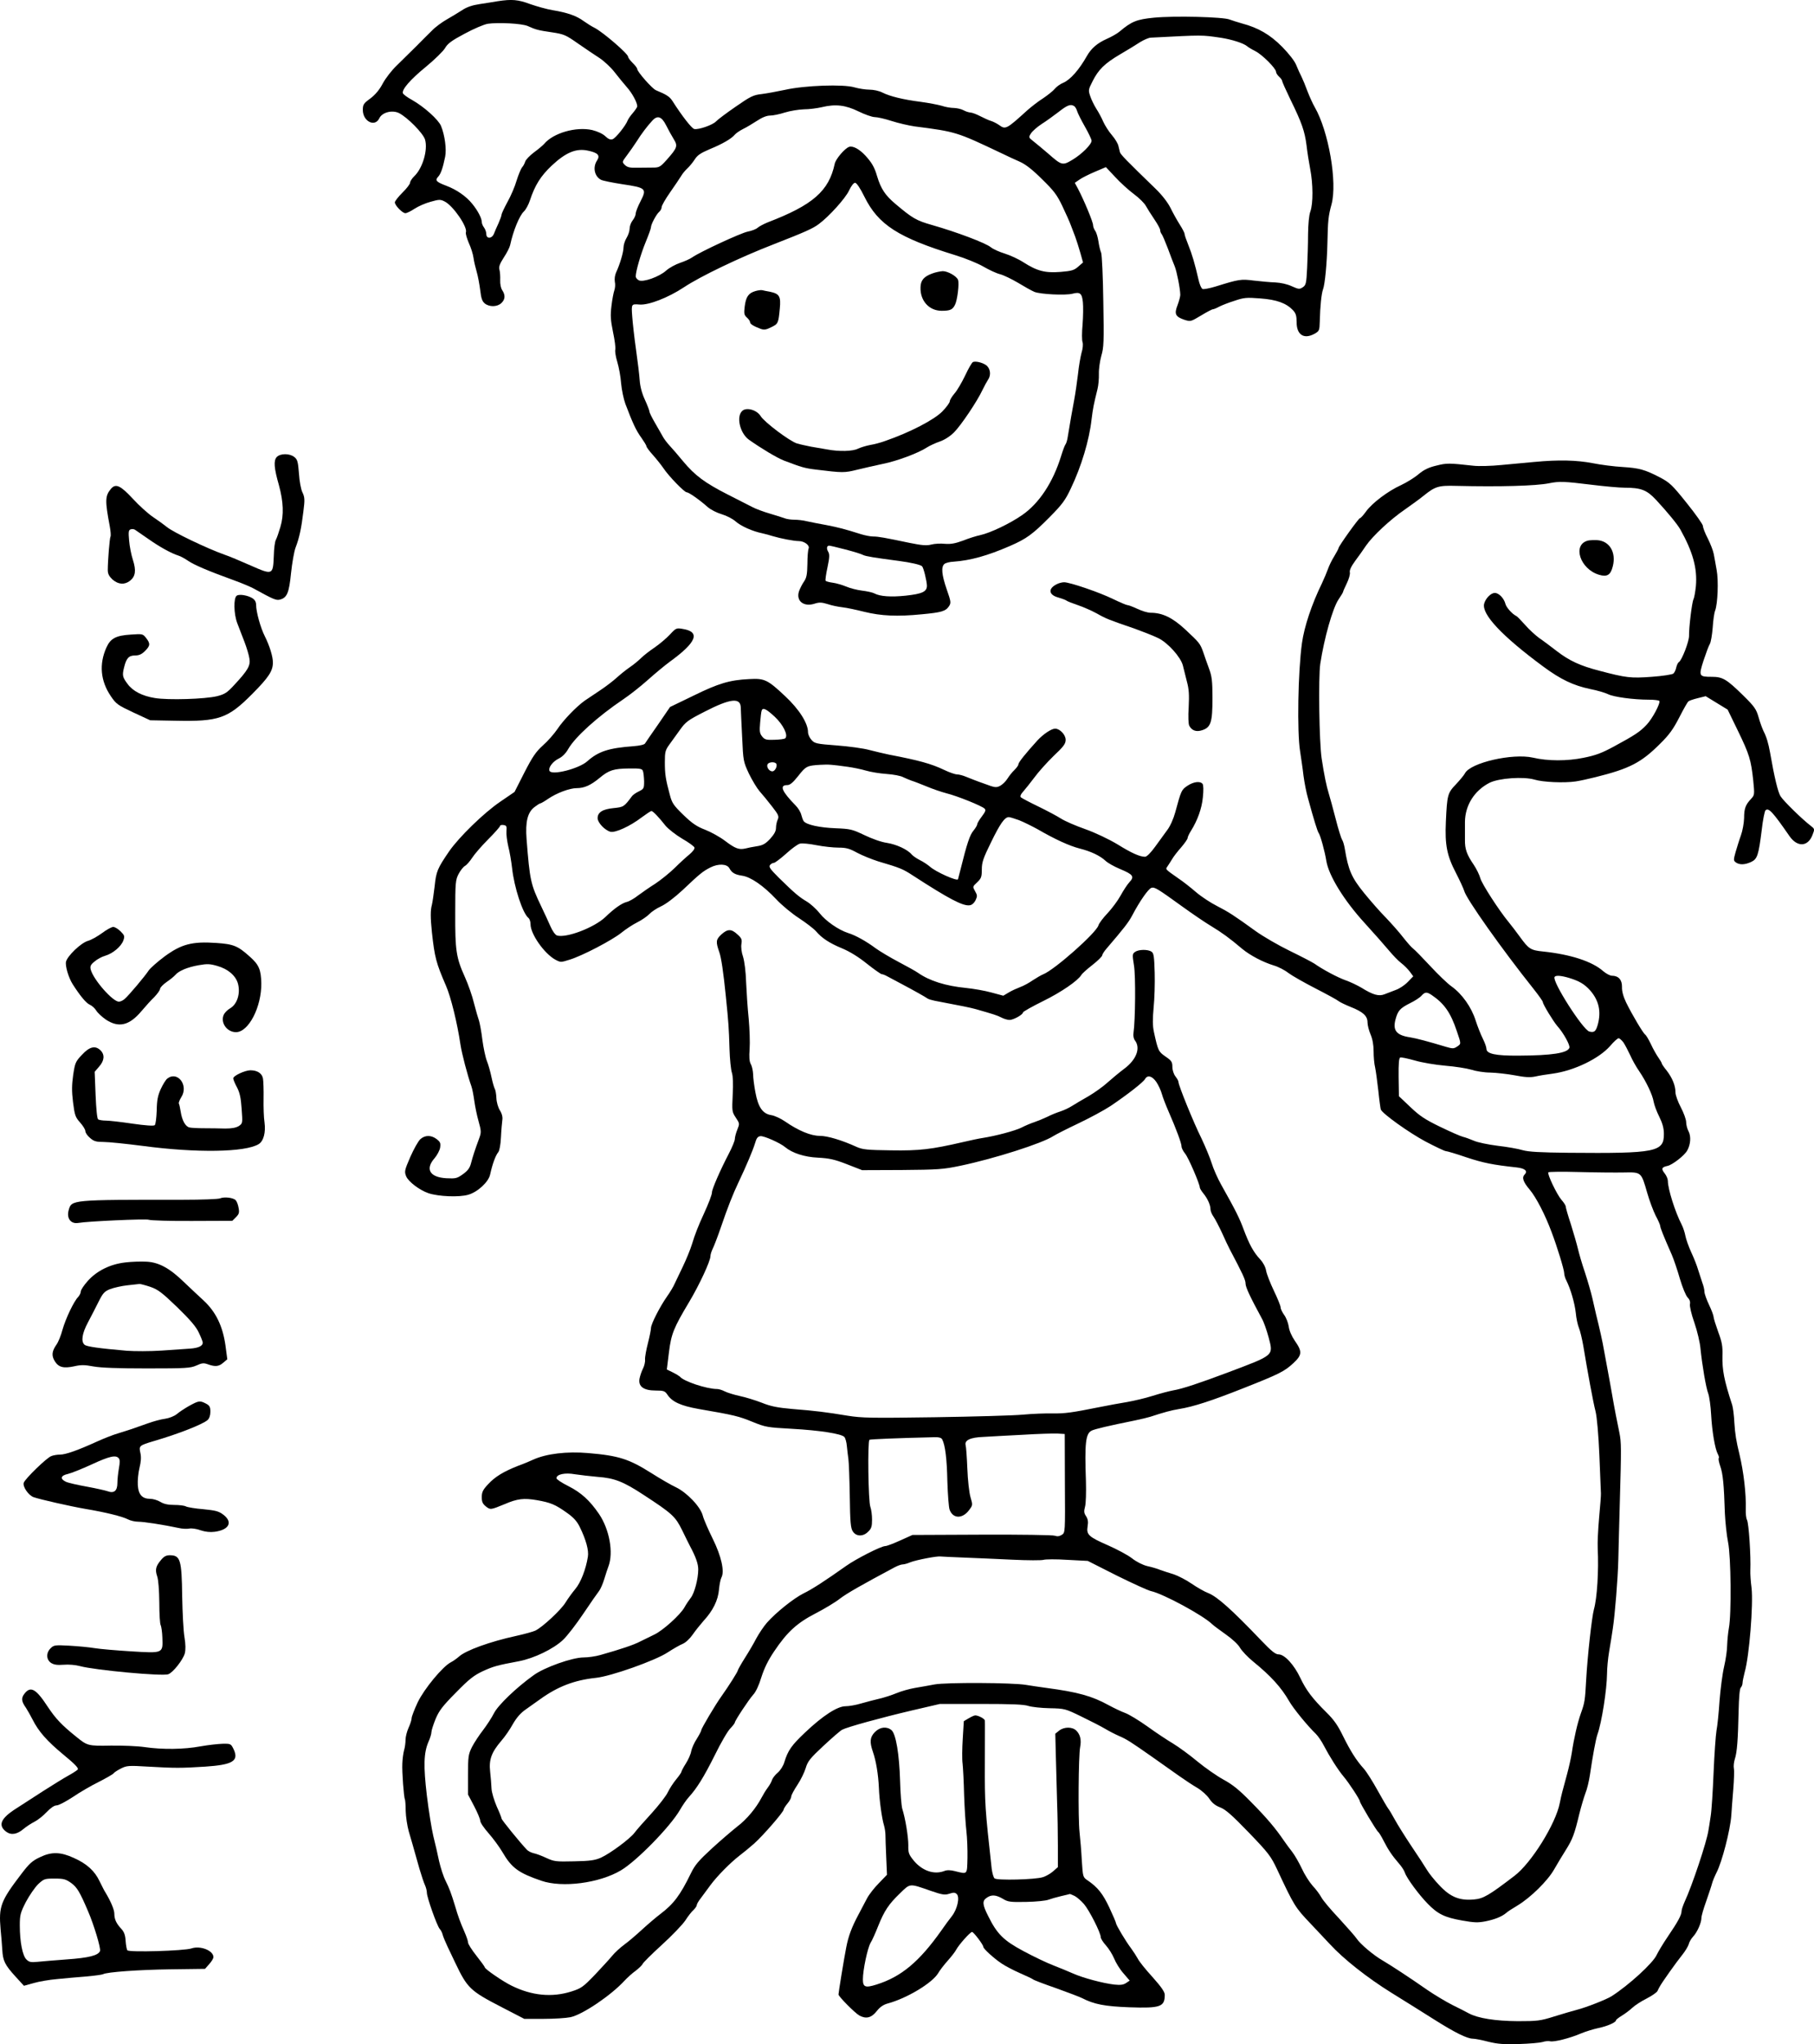 <?xml version="1.0" standalone="no"?>
<!DOCTYPE svg PUBLIC "-//W3C//DTD SVG 20010904//EN"
 "http://www.w3.org/TR/2001/REC-SVG-20010904/DTD/svg10.dtd">
<svg version="1.0" xmlns="http://www.w3.org/2000/svg"
 width="1189.862pt" height="1340.432pt" viewBox="0 0 1189.862 1340.432"
 preserveAspectRatio="xMidYMid meet">
<g transform="translate(-119.003,1378.791) scale(0.1,-0.1)"
fill="#000000" stroke="none">
<path d="M4455 13780 c-27 -5 -81 -13 -119 -19 -47 -7 -84 -19 -115 -40 -25
-16 -71 -44 -101 -61 -30 -17 -74 -49 -97 -73 -23 -23 -71 -70 -105 -105 -35
-35 -90 -89 -123 -121 -34 -32 -75 -85 -94 -120 -22 -42 -49 -74 -82 -99 -44
-32 -49 -40 -49 -75 0 -75 79 -115 108 -55 18 39 83 56 128 35 55 -27 159
-132 172 -174 20 -68 -16 -190 -72 -242 -14 -14 -26 -32 -26 -41 0 -8 -22 -38
-50 -65 -27 -27 -50 -56 -50 -64 0 -20 50 -71 69 -71 9 0 36 13 60 29 24 16
72 37 106 46 57 16 64 16 93 1 55 -28 151 -168 138 -202 -3 -7 6 -38 19 -69
14 -30 28 -74 31 -98 3 -23 13 -64 21 -92 8 -27 18 -81 23 -120 6 -53 13 -73
30 -87 30 -24 81 -23 108 2 26 24 28 52 7 84 -10 14 -15 42 -14 67 1 24 -1 55
-5 69 -5 19 2 38 29 80 20 30 38 66 41 80 21 97 61 193 90 221 13 12 31 45 40
73 33 100 71 160 143 228 93 87 161 115 238 98 66 -14 81 -31 59 -65 -29 -44
-17 -103 26 -126 11 -6 75 -19 140 -29 156 -23 162 -29 120 -111 -18 -34 -32
-71 -32 -81 0 -11 -9 -31 -20 -45 -11 -14 -20 -38 -20 -54 0 -16 -9 -43 -20
-61 -11 -18 -20 -46 -20 -62 0 -31 -24 -112 -48 -163 -9 -19 -12 -44 -9 -63 4
-16 2 -41 -3 -55 -5 -14 -14 -59 -19 -102 -8 -64 -6 -93 10 -172 11 -52 18
-104 15 -116 -3 -11 3 -47 13 -80 10 -33 22 -96 25 -140 4 -44 17 -105 28
-135 48 -127 71 -176 104 -221 18 -26 34 -51 34 -57 0 -5 19 -32 43 -58 24
-27 55 -66 70 -88 34 -51 136 -156 151 -156 14 0 84 -49 137 -96 20 -18 62
-39 93 -48 31 -9 72 -30 91 -47 35 -31 111 -65 175 -78 19 -4 51 -13 70 -19
50 -15 137 -32 169 -32 37 0 74 -28 65 -49 -4 -9 -8 -54 -8 -101 -1 -69 -6
-92 -22 -115 -12 -17 -26 -45 -33 -64 -21 -64 31 -105 104 -81 28 9 44 9 83
-3 26 -9 70 -18 97 -21 28 -3 93 -17 145 -30 110 -27 216 -32 377 -16 129 12
156 20 178 53 14 22 13 30 -15 110 -33 96 -38 148 -15 167 8 7 35 14 61 15
110 8 222 39 369 103 108 47 148 76 261 190 81 82 102 110 138 187 69 144 121
317 136 453 9 73 14 98 39 199 6 24 10 69 9 100 -1 32 7 85 16 118 16 53 18
92 13 355 -2 162 -9 306 -14 320 -6 14 -14 47 -18 75 -4 27 -13 58 -21 69 -8
11 -14 28 -14 37 0 21 -59 163 -100 241 l-20 37 29 20 c16 12 62 35 102 52
l73 31 61 -65 c33 -36 88 -86 123 -112 34 -25 69 -60 78 -77 9 -16 33 -55 55
-87 21 -31 39 -63 39 -72 0 -8 4 -19 9 -25 5 -5 23 -47 41 -94 17 -47 38 -101
46 -120 13 -33 35 -142 36 -185 0 -11 -8 -41 -18 -68 -23 -58 -14 -76 45 -96
41 -13 42 -12 109 28 38 23 72 41 78 41 5 0 23 7 39 16 17 9 62 27 101 39 64
22 81 23 171 16 108 -8 170 -31 214 -77 19 -21 24 -36 24 -79 0 -82 47 -113
115 -77 34 19 35 21 37 83 2 98 11 182 21 209 13 34 26 173 29 305 3 144 6
177 27 253 39 144 -19 479 -110 637 -13 22 -34 69 -48 105 -13 36 -31 79 -39
95 -9 17 -24 50 -34 75 -11 28 -47 74 -93 121 -79 80 -157 125 -263 153 -29 8
-65 20 -82 26 -41 17 -361 25 -496 12 -111 -11 -146 -24 -224 -90 -16 -14 -55
-36 -85 -49 -63 -28 -103 -63 -131 -113 -51 -90 -108 -155 -155 -175 -20 -8
-44 -26 -55 -39 -10 -13 -45 -41 -76 -62 -32 -20 -78 -56 -103 -78 -140 -127
-144 -129 -188 -97 -15 10 -38 22 -52 26 -14 4 -45 18 -70 31 -25 13 -54 24
-65 24 -11 1 -31 7 -45 15 -14 8 -42 14 -62 15 -21 0 -57 6 -80 14 -24 7 -86
19 -138 26 -117 15 -202 36 -252 61 -21 11 -58 19 -85 19 -26 0 -70 7 -98 15
-72 22 -326 13 -455 -16 -52 -11 -122 -24 -155 -28 -54 -6 -72 -15 -170 -83
-61 -42 -118 -85 -128 -96 -21 -23 -114 -56 -143 -50 -16 3 -79 83 -144 185
-19 28 -37 40 -107 69 -25 10 -123 122 -123 139 0 6 -13 24 -30 40 -16 16 -30
34 -30 41 0 19 -162 159 -219 189 -19 9 -52 30 -73 45 -46 34 -106 55 -202 71
-38 6 -105 25 -148 40 -80 30 -121 33 -213 19z m197 -163 c53 -24 69 -28 158
-41 79 -12 91 -17 172 -74 48 -33 111 -76 141 -95 30 -20 74 -61 98 -92 24
-31 61 -76 81 -99 35 -39 68 -101 68 -125 0 -6 -13 -25 -28 -43 -16 -18 -31
-40 -35 -50 -12 -33 -79 -117 -99 -123 -14 -5 -28 1 -48 20 -17 16 -50 31 -85
40 -106 24 -256 -19 -316 -91 -8 -9 -37 -34 -66 -55 -28 -21 -55 -49 -58 -61
-4 -13 -13 -30 -21 -38 -7 -9 -23 -47 -35 -85 -11 -39 -38 -102 -60 -141 -21
-39 -39 -77 -39 -83 0 -7 -9 -32 -20 -57 -11 -24 -25 -55 -30 -69 -13 -33 -50
-35 -50 -2 0 13 -7 32 -15 43 -8 10 -15 27 -15 37 0 24 -26 74 -62 118 -40 50
-104 94 -171 119 -66 25 -75 35 -53 59 18 19 31 58 46 131 10 50 -2 140 -27
202 -18 42 -110 125 -191 171 -30 16 -56 36 -59 43 -9 24 48 90 151 174 57 47
113 102 125 122 17 30 44 50 129 95 59 32 127 61 152 65 68 10 224 2 262 -15z
m4548 -77 c70 -11 146 -35 170 -55 8 -7 33 -22 55 -33 44 -22 135 -113 135
-135 0 -8 9 -22 20 -32 11 -10 20 -22 20 -28 0 -5 24 -59 54 -121 75 -153 94
-208 106 -301 5 -44 16 -114 24 -155 19 -98 20 -226 1 -279 -9 -25 -14 -82
-15 -148 0 -60 -3 -159 -6 -221 -5 -104 -8 -114 -29 -128 -21 -14 -27 -13 -72
7 -30 14 -71 23 -108 25 -33 1 -96 7 -140 12 -85 11 -98 9 -252 -39 -39 -12
-78 -19 -85 -16 -8 3 -20 31 -27 63 -22 97 -42 166 -67 227 -13 32 -24 64 -24
71 0 7 -14 34 -32 62 -17 27 -44 75 -60 108 -18 36 -54 83 -97 125 -193 187
-231 226 -235 241 -2 8 -7 27 -10 41 -3 15 -22 47 -42 70 -21 24 -46 64 -57
88 -10 24 -31 63 -46 86 -15 24 -33 61 -40 83 -13 38 -12 43 15 96 39 78 80
118 182 178 48 28 107 64 131 80 25 15 56 29 70 29 349 18 330 18 461 -1z
m-2378 -483 c41 -20 89 -37 106 -37 17 0 66 -11 109 -25 43 -14 112 -30 153
-36 271 -35 274 -36 565 -174 39 -19 95 -45 125 -58 38 -17 84 -53 146 -115
78 -76 98 -103 133 -177 23 -48 48 -104 55 -124 8 -20 21 -54 29 -76 8 -22 23
-69 33 -104 l18 -64 -31 -27 c-27 -24 -43 -29 -116 -35 -101 -8 -153 5 -244
63 -32 21 -87 46 -122 57 -36 11 -76 29 -91 41 -33 28 -224 100 -385 146 -105
30 -128 43 -243 140 -66 56 -94 98 -119 181 -17 59 -35 89 -77 135 -39 42 -81
65 -106 57 -28 -9 -89 -80 -95 -112 -38 -178 -144 -270 -439 -383 -27 -11 -57
-27 -67 -36 -10 -9 -39 -20 -65 -25 -45 -9 -313 -133 -364 -169 -14 -10 -50
-26 -80 -36 -29 -10 -70 -32 -90 -50 -45 -41 -152 -79 -180 -64 -11 6 -20 17
-20 25 0 34 33 147 65 225 19 46 35 90 35 98 0 19 36 86 54 101 9 8 16 21 16
31 0 10 25 53 55 96 31 44 63 92 73 108 9 16 28 38 41 50 13 12 34 37 47 57
18 29 39 43 100 69 85 35 141 68 163 94 8 10 33 27 55 38 23 11 64 36 92 54
33 22 63 34 85 34 19 0 63 9 97 20 35 11 92 20 125 21 34 0 87 7 117 14 91 22
156 14 242 -28z m1414 35 c6 -4 15 -18 19 -32 4 -14 27 -60 51 -102 24 -42 44
-84 44 -93 0 -24 -63 -87 -124 -124 -67 -40 -71 -39 -162 41 -34 29 -77 65
-95 79 -33 26 -33 26 -16 53 10 15 41 42 70 61 29 18 78 54 111 79 57 45 79
53 102 38z m-2676 -127 c14 -28 36 -68 49 -89 28 -45 24 -57 -44 -134 -44 -49
-50 -53 -93 -53 -26 0 -73 -1 -105 -1 -46 -1 -62 3 -78 18 -20 20 -19 20 13
63 18 24 47 65 63 90 34 54 70 101 103 137 34 38 62 29 92 -31z m1300 -467
c91 -184 222 -268 595 -383 66 -20 149 -54 185 -75 36 -21 85 -44 109 -50 24
-6 77 -32 118 -56 41 -25 89 -52 108 -60 40 -16 204 -24 250 -12 49 13 62 3
68 -55 3 -28 2 -95 -2 -147 -5 -52 -5 -105 0 -116 4 -13 2 -41 -7 -70 -7 -27
-18 -89 -23 -139 -6 -49 -17 -128 -26 -175 -15 -78 -23 -128 -41 -235 -3 -22
-10 -45 -15 -51 -5 -6 -18 -41 -29 -77 -53 -172 -144 -310 -256 -387 -81 -56
-207 -116 -274 -131 -25 -5 -76 -21 -113 -36 -52 -19 -81 -24 -119 -21 -28 3
-68 1 -90 -5 -31 -8 -61 -5 -141 11 -168 35 -206 42 -240 42 -18 0 -53 7 -79
15 -111 35 -147 44 -228 60 -47 8 -104 20 -128 25 -23 6 -60 10 -82 10 -21 0
-49 4 -62 9 -13 5 -57 19 -98 31 -41 12 -93 31 -115 43 -22 11 -96 49 -163 83
-149 76 -214 124 -292 218 -32 39 -71 84 -87 101 -15 16 -35 42 -43 56 -8 15
-32 56 -52 91 -21 36 -38 70 -38 77 0 6 -13 41 -30 78 -20 43 -31 87 -34 127
-2 33 -13 124 -24 201 -11 77 -22 175 -25 218 -6 83 -6 82 48 78 60 -5 188 45
291 113 108 72 369 197 586 281 210 82 259 104 298 133 68 50 175 169 199 220
15 32 31 52 40 51 10 0 34 -36 61 -91z m-125 -2313 c54 -14 106 -30 116 -36
18 -9 74 -18 234 -39 77 -10 143 -25 153 -35 10 -9 31 -96 32 -127 0 -40 -30
-54 -140 -66 -96 -10 -168 -5 -205 15 -11 6 -47 14 -80 18 -33 4 -80 16 -105
27 -25 10 -64 22 -88 25 -23 3 -44 9 -47 13 -2 4 3 44 13 89 14 66 14 85 4
102 -12 20 -9 39 7 39 5 0 53 -11 106 -25z"/>
<path d="M7306 11995 c-55 -20 -77 -44 -78 -91 -3 -88 56 -154 139 -154 55 0
71 7 87 39 16 31 29 141 20 164 -9 24 -67 57 -100 57 -16 -1 -47 -7 -68 -15z"/>
<path d="M6144 11879 c-44 -13 -61 -37 -69 -99 -6 -48 -4 -58 14 -74 12 -11
21 -24 21 -31 0 -12 25 -27 71 -44 21 -7 36 -5 67 11 46 22 48 26 57 123 8 80
-3 97 -65 110 -19 3 -42 8 -50 10 -8 2 -29 -1 -46 -6z"/>
<path d="M7572 11414 c-7 -3 -30 -43 -51 -88 -22 -46 -53 -99 -70 -118 -17
-20 -31 -43 -31 -51 0 -9 -21 -38 -48 -66 -53 -55 -212 -138 -377 -195 -27
-10 -72 -22 -98 -26 -26 -5 -62 -16 -79 -24 -35 -18 -125 -20 -203 -5 -27 5
-75 13 -105 18 -30 6 -72 15 -92 21 -47 14 -215 140 -239 180 -25 40 -92 59
-120 34 -41 -37 -16 -146 43 -189 82 -58 184 -119 230 -137 116 -44 135 -50
208 -59 179 -22 188 -22 273 -1 45 11 120 28 167 38 92 18 234 71 290 108 19
12 58 30 85 39 31 11 66 33 93 60 45 45 151 202 186 277 12 25 29 56 38 70 21
31 13 76 -16 95 -26 17 -67 26 -84 19z"/>
<path d="M3005 10791 c-21 -24 -18 -71 15 -186 29 -107 33 -194 9 -273 -10
-34 -23 -72 -29 -83 -7 -11 -13 -59 -14 -106 -5 -126 -7 -127 -152 -63 -66 29
-141 61 -169 70 -116 41 -339 148 -380 182 -16 13 -57 43 -90 65 -33 22 -94
77 -135 122 -80 86 -111 100 -142 64 -39 -47 -40 -76 -8 -246 6 -32 8 -62 5
-67 -6 -9 -18 -161 -18 -219 0 -26 8 -41 31 -63 38 -33 79 -36 115 -8 36 29
41 67 19 136 -11 33 -22 90 -25 127 -5 57 -4 69 10 74 9 3 22 2 29 -3 7 -5 46
-32 87 -60 75 -53 152 -95 197 -109 14 -4 43 -20 65 -35 40 -27 131 -66 305
-129 47 -17 101 -40 120 -50 131 -72 151 -81 175 -75 48 12 61 44 74 174 7 66
20 142 30 168 24 62 38 127 51 236 10 77 9 94 -6 125 -10 20 -20 74 -23 124
-6 77 -10 92 -30 108 -31 25 -92 25 -116 0z"/>
<path d="M11255 10759 c-49 -5 -146 -14 -215 -20 -69 -7 -153 -9 -185 -5 -162
18 -175 18 -243 1 -51 -12 -82 -27 -118 -57 -27 -23 -78 -54 -114 -71 -86 -39
-189 -117 -229 -172 -18 -25 -36 -45 -41 -45 -8 0 -140 -184 -140 -196 0 -4
-13 -28 -28 -53 -16 -25 -34 -63 -41 -83 -7 -20 -25 -63 -40 -95 -67 -137
-116 -284 -131 -392 -26 -186 -33 -583 -12 -711 6 -41 17 -112 22 -158 6 -45
19 -113 30 -150 37 -136 62 -217 70 -227 11 -15 40 -120 50 -183 16 -96 115
-257 249 -404 64 -70 136 -152 161 -182 25 -30 61 -68 81 -83 20 -15 45 -41
57 -57 l22 -30 -36 -37 c-20 -21 -55 -44 -78 -52 -22 -8 -56 -21 -73 -28 -38
-16 -77 -5 -154 43 -26 15 -71 37 -100 47 -52 18 -152 71 -207 110 -15 10 -88
48 -162 84 -74 36 -174 94 -223 129 -141 102 -178 126 -254 165 -40 20 -103
61 -139 92 -36 31 -87 71 -113 88 -91 64 -87 60 -73 80 7 10 20 31 30 47 9 16
36 51 60 78 23 27 42 54 42 61 0 7 10 28 22 47 43 69 71 146 78 220 5 47 4 80
-2 88 -16 20 -60 14 -100 -13 -38 -26 -40 -29 -79 -173 -11 -41 -33 -91 -52
-116 -17 -24 -54 -74 -80 -110 -28 -39 -55 -66 -66 -66 -34 0 -87 23 -182 82
-57 34 -143 75 -210 99 -63 22 -134 53 -159 69 -25 16 -92 52 -150 80 -58 28
-109 55 -114 60 -6 6 -1 20 15 37 14 16 47 57 74 93 26 36 83 99 126 141 66
62 79 80 79 106 0 33 -38 73 -69 73 -24 0 -77 -35 -116 -77 -78 -86 -125 -144
-125 -157 0 -7 -12 -23 -26 -37 -14 -13 -34 -38 -46 -57 -11 -18 -33 -39 -48
-47 -26 -13 -34 -12 -106 15 -44 15 -96 36 -116 44 -21 9 -48 16 -60 16 -13 0
-51 13 -86 30 -84 40 -164 62 -362 100 -30 6 -87 20 -127 30 -39 11 -136 24
-215 30 -133 10 -145 13 -165 36 -13 14 -23 37 -23 51 0 58 -57 149 -150 236
-115 108 -135 118 -236 112 -129 -6 -203 -29 -366 -109 l-153 -74 -78 -114
c-44 -62 -82 -119 -86 -125 -4 -8 -36 -15 -75 -18 -164 -12 -231 -34 -304 -99
-55 -49 -235 -95 -248 -62 -8 22 23 62 63 81 22 11 45 34 61 63 46 79 192 211
361 325 42 28 114 85 161 127 47 42 112 96 145 120 175 127 201 195 83 214
-41 7 -44 6 -83 -36 -22 -24 -67 -62 -100 -85 -33 -22 -74 -54 -90 -70 -17
-17 -50 -44 -75 -61 -25 -17 -63 -48 -85 -68 -22 -20 -71 -58 -109 -83 -38
-25 -83 -56 -100 -67 -55 -39 -141 -128 -180 -187 -21 -31 -64 -80 -95 -107
-46 -42 -67 -72 -121 -177 l-65 -128 -95 -65 c-107 -73 -268 -230 -333 -323
-78 -114 -86 -133 -96 -230 -6 -51 -14 -105 -18 -122 -10 -35 -10 -83 0 -180
18 -166 28 -202 92 -350 32 -72 75 -248 95 -385 9 -60 46 -202 72 -275 6 -16
14 -59 19 -95 5 -36 17 -96 28 -134 18 -64 18 -74 5 -110 -30 -81 -43 -122
-54 -164 -8 -32 -21 -50 -53 -73 -39 -28 -47 -30 -109 -27 -109 6 -141 60 -77
132 16 19 33 50 36 69 4 29 1 37 -22 55 -36 28 -77 28 -108 0 -14 -13 -43 -65
-66 -117 -38 -88 -39 -95 -27 -126 15 -36 88 -91 146 -111 66 -22 202 -28 262
-10 62 18 133 84 143 133 15 68 35 124 54 147 7 9 15 50 17 98 2 46 7 96 9
112 3 18 -2 41 -16 63 -12 19 -22 54 -23 81 -1 26 -6 54 -11 61 -4 8 -14 41
-21 75 -7 34 -20 81 -30 106 -10 25 -23 88 -30 140 -6 52 -17 109 -22 125 -6
17 -21 68 -33 115 -11 47 -38 123 -59 170 -58 128 -65 176 -64 420 0 201 2
218 22 257 12 23 31 47 42 53 11 6 32 30 47 53 14 22 61 77 104 120 44 44 79
84 79 89 0 5 10 8 23 6 19 -3 22 -8 19 -40 -2 -20 4 -65 12 -100 9 -34 20 -99
25 -143 14 -127 69 -295 107 -326 8 -6 14 -25 14 -42 0 -64 90 -192 163 -232
34 -18 36 -18 93 0 83 25 279 128 339 176 28 23 75 54 105 69 30 15 66 40 80
55 14 15 48 37 76 50 31 14 87 56 141 106 116 110 134 124 183 149 51 26 108
24 124 -5 17 -31 37 -42 83 -49 57 -8 140 -65 224 -154 36 -39 105 -96 152
-126 47 -31 96 -69 109 -84 38 -45 88 -78 170 -112 51 -21 108 -56 164 -101
48 -38 92 -69 98 -69 6 0 22 -6 36 -14 14 -7 54 -29 90 -48 87 -46 163 -89
175 -98 6 -4 26 -10 45 -14 185 -35 233 -45 270 -55 119 -34 141 -41 168 -55
17 -9 41 -16 54 -16 26 0 88 35 88 49 0 5 60 39 133 75 118 58 227 133 250
171 4 8 36 37 72 65 36 28 65 57 65 64 0 6 13 27 30 46 113 132 142 169 166
214 49 94 106 175 126 182 22 7 39 -4 211 -128 64 -46 145 -101 182 -123 68
-41 122 -80 202 -148 53 -44 137 -88 209 -110 28 -8 71 -30 95 -49 24 -18 105
-64 179 -102 74 -38 142 -75 151 -83 9 -7 44 -24 79 -38 81 -32 110 -59 110
-101 0 -18 9 -53 20 -79 13 -30 20 -69 20 -111 0 -35 4 -83 10 -106 5 -24 14
-92 21 -153 6 -60 14 -115 16 -122 11 -28 186 -153 295 -211 65 -34 124 -62
131 -62 8 0 69 -18 136 -41 112 -37 173 -49 329 -66 55 -6 75 -24 53 -46 -20
-20 -11 -48 33 -100 42 -50 101 -164 143 -277 37 -97 83 -248 83 -270 0 -11 6
-33 14 -48 28 -55 55 -149 62 -212 3 -36 13 -81 21 -100 8 -19 20 -71 28 -115
27 -164 65 -372 81 -433 9 -38 19 -149 25 -290 5 -125 10 -236 10 -247 1 -11
-5 -83 -12 -160 -7 -77 -11 -167 -9 -200 7 -148 -4 -326 -25 -400 -14 -53 -42
-304 -51 -465 -7 -129 -9 -146 -34 -215 -23 -65 -46 -165 -60 -260 -5 -33 -19
-96 -31 -140 -12 -44 -26 -96 -31 -115 -5 -19 -13 -53 -17 -75 -26 -135 -186
-393 -297 -477 -167 -128 -205 -150 -265 -155 -95 -9 -156 16 -227 92 -33 34
-70 81 -83 103 -13 22 -58 91 -100 153 -42 63 -91 141 -109 174 -18 33 -38 67
-45 75 -6 8 -38 62 -70 120 -32 58 -72 121 -89 140 -50 55 -89 118 -137 215
-33 68 -59 106 -109 155 -93 92 -133 146 -171 226 -40 85 -103 154 -142 154
-21 0 -46 20 -115 92 -191 200 -288 287 -347 310 -24 9 -73 37 -108 61 -36 25
-89 52 -118 62 -30 9 -70 22 -89 29 -19 8 -57 19 -85 25 -29 7 -71 28 -100 51
-27 21 -98 59 -157 85 -128 56 -143 70 -134 125 5 29 2 47 -10 66 -14 20 -15
32 -7 62 6 20 8 95 6 167 -9 250 -2 312 37 332 23 11 107 31 285 67 39 8 84
19 100 24 92 30 136 42 190 51 93 15 213 54 420 136 238 94 269 110 328 164
58 54 60 76 11 146 -22 32 -38 69 -41 96 -4 24 -17 58 -30 75 -12 17 -23 39
-23 49 0 10 -20 59 -44 109 -24 50 -47 109 -51 131 -4 25 -19 53 -39 75 -44
47 -72 99 -108 195 -28 76 -52 124 -148 295 -23 41 -51 104 -62 140 -11 36
-42 110 -68 165 -51 102 -150 346 -150 368 0 7 -9 23 -20 37 -11 14 -20 41
-20 62 0 32 -5 41 -45 68 -46 32 -49 37 -76 161 -9 42 -9 83 -2 160 6 57 9
160 7 229 -3 104 -6 127 -20 137 -24 17 -85 16 -109 -1 -18 -13 -18 -19 -7
-88 12 -69 9 -361 -3 -443 -3 -19 1 -39 10 -50 38 -51 8 -127 -72 -186 -32
-24 -80 -64 -108 -89 -27 -25 -84 -66 -125 -90 -41 -23 -91 -53 -110 -65 -19
-12 -53 -28 -75 -35 -22 -7 -60 -22 -85 -35 -25 -12 -64 -28 -85 -35 -22 -7
-60 -23 -85 -36 -43 -21 -166 -54 -255 -68 -22 -3 -78 -15 -125 -26 -212 -49
-288 -58 -475 -55 -156 2 -186 5 -225 22 -98 45 -193 73 -243 73 -58 0 -139
33 -227 94 -29 20 -70 39 -92 42 -55 9 -85 51 -103 149 -8 42 -15 95 -15 118
-1 23 -7 53 -15 67 -10 18 -12 46 -8 100 3 41 0 130 -6 197 -7 66 -14 174 -17
240 -2 69 -11 138 -20 167 -10 28 -14 63 -11 83 5 30 2 39 -26 64 -40 37 -64
37 -106 -1 -35 -33 -37 -47 -13 -115 13 -37 27 -131 43 -290 18 -177 20 -208
24 -343 2 -68 9 -139 16 -159 7 -23 9 -72 5 -144 -5 -106 -5 -111 20 -149 26
-39 26 -40 10 -80 -9 -22 -16 -50 -16 -61 0 -11 -18 -55 -40 -97 -57 -109
-110 -232 -110 -252 0 -16 -21 -71 -55 -145 -32 -69 -58 -134 -76 -195 -11
-36 -38 -101 -59 -145 -21 -44 -46 -96 -55 -115 -8 -19 -31 -57 -51 -85 -46
-66 -104 -179 -104 -205 0 -11 -9 -56 -20 -99 -11 -43 -20 -91 -19 -107 2 -16
-5 -43 -13 -59 -9 -17 -19 -47 -23 -66 -10 -52 26 -79 106 -79 52 0 60 -3 76
-26 31 -48 88 -74 206 -95 234 -40 264 -48 352 -84 86 -35 97 -37 260 -46 181
-10 322 -32 343 -53 7 -7 15 -35 17 -62 3 -27 7 -65 10 -84 3 -19 7 -128 9
-242 2 -173 6 -211 20 -232 22 -34 68 -35 101 -1 21 20 25 34 25 79 0 30 -5
67 -11 83 -14 36 -19 432 -6 440 8 4 176 11 426 17 29 1 46 -4 51 -14 20 -38
31 -128 34 -275 3 -88 9 -172 15 -187 22 -59 83 -60 126 -4 26 34 26 35 11 86
-9 30 -18 112 -21 189 -3 75 -8 143 -11 152 -9 33 31 52 118 55 46 3 162 9
258 14 96 6 197 9 225 8 l49 -3 1 -323 c2 -323 2 -324 -20 -338 -16 -10 -30
-12 -46 -6 -13 5 -229 8 -479 7 l-455 -2 -80 -36 c-44 -20 -88 -37 -99 -37
-26 0 -190 -83 -256 -130 -137 -97 -223 -153 -279 -180 -66 -33 -182 -126
-241 -193 -20 -23 -51 -69 -69 -102 -17 -33 -51 -91 -76 -130 -24 -38 -44 -74
-45 -79 0 -9 -61 -105 -108 -171 -39 -54 -132 -211 -132 -222 0 -5 -13 -30
-29 -56 -17 -25 -33 -62 -37 -81 -3 -20 -19 -56 -35 -81 -16 -25 -29 -50 -29
-54 0 -5 -16 -28 -35 -51 -19 -23 -43 -60 -54 -83 -10 -23 -59 -86 -107 -139
-49 -53 -100 -111 -113 -129 -31 -40 -158 -134 -219 -162 -39 -17 -70 -22
-176 -24 -120 -3 -132 -1 -182 22 -30 14 -67 28 -83 31 -17 4 -37 14 -45 23
-45 47 -166 196 -166 204 0 5 -14 41 -32 80 -17 40 -33 92 -34 117 -1 25 -5
75 -9 111 -9 79 9 127 73 202 23 26 57 75 76 110 25 43 51 73 86 97 27 19 69
49 93 66 115 83 224 125 365 140 99 10 389 113 470 166 37 24 82 50 100 57 19
8 46 33 65 60 17 25 50 66 72 91 62 67 95 135 101 205 3 33 10 68 16 79 22 40
-1 141 -57 254 -29 59 -59 127 -65 151 -15 59 -104 152 -177 187 -30 14 -103
56 -161 93 -146 92 -213 114 -414 131 -139 12 -273 -4 -358 -42 -19 -9 -64
-28 -100 -41 -97 -38 -153 -72 -199 -122 -34 -36 -41 -52 -41 -84 0 -31 6 -44
27 -61 30 -23 30 -23 123 15 83 36 126 41 213 26 89 -16 119 -28 196 -83 44
-31 66 -56 84 -93 41 -84 60 -153 53 -195 -13 -82 -47 -170 -83 -212 -20 -24
-49 -64 -65 -90 -30 -48 -148 -158 -196 -182 -15 -7 -72 -23 -127 -35 -170
-37 -331 -95 -375 -136 -14 -12 -37 -29 -53 -37 -53 -27 -174 -173 -217 -262
-22 -47 -40 -94 -40 -104 0 -11 -9 -39 -20 -63 -11 -24 -20 -60 -20 -79 0 -19
-4 -51 -10 -70 -5 -19 -10 -57 -11 -85 -3 -55 10 -225 17 -236 2 -4 5 -38 5
-76 1 -37 10 -97 20 -133 19 -64 26 -89 70 -245 13 -44 29 -92 36 -107 7 -15
13 -38 13 -51 0 -30 66 -216 84 -237 8 -8 17 -26 20 -40 4 -14 18 -47 31 -75
13 -27 36 -75 50 -105 81 -170 98 -186 309 -295 l145 -75 125 0 c69 0 149 5
178 11 80 17 267 144 354 239 18 19 50 49 73 65 22 17 43 37 46 45 3 8 60 65
126 125 67 61 136 133 154 160 18 28 42 59 54 69 11 11 21 25 21 31 0 7 12 28
28 48 15 20 43 58 62 84 42 57 128 145 190 193 25 19 68 54 95 78 58 51 195
209 195 224 0 5 11 23 25 40 14 16 25 37 25 46 0 9 19 44 41 77 22 33 46 83
54 110 13 44 29 64 116 145 56 52 111 100 123 106 34 18 256 79 456 126 l185
43 270 0 c200 0 280 -3 310 -13 22 -7 85 -14 140 -15 99 -2 102 -3 209 -55 60
-29 130 -65 155 -80 25 -15 66 -36 91 -47 51 -22 73 -36 220 -139 58 -41 136
-96 174 -123 37 -26 91 -62 119 -78 29 -17 64 -49 79 -71 19 -29 41 -46 73
-58 35 -14 76 -50 186 -164 130 -135 145 -155 186 -242 111 -238 119 -250 218
-354 53 -56 110 -117 128 -136 89 -97 246 -221 404 -319 92 -57 220 -137 283
-177 133 -84 214 -124 251 -124 14 0 60 -9 102 -20 62 -15 101 -18 200 -15 67
2 136 8 154 13 18 6 41 8 51 5 25 -6 129 20 201 51 31 13 83 29 116 36 58 12
115 37 115 51 0 4 17 17 38 30 20 12 51 35 68 51 18 17 60 44 94 61 35 18 67
40 72 50 4 9 11 23 16 31 14 26 107 157 145 204 21 26 40 58 44 72 3 14 16 36
29 50 27 29 54 90 54 122 0 13 14 61 31 108 16 47 34 99 38 115 4 17 18 50 30
74 36 69 90 278 97 374 2 34 8 112 13 172 5 61 7 122 4 137 -3 14 0 42 6 61
15 44 21 129 25 315 2 91 7 147 14 154 7 7 12 21 12 32 0 10 7 42 14 70 30
104 57 444 45 551 -6 44 -9 96 -8 115 4 94 -10 309 -22 332 -6 10 -9 42 -8 71
3 99 -14 244 -41 357 -22 90 -29 134 -34 211 -2 46 -9 98 -14 114 -54 165 -66
230 -64 324 2 61 -3 89 -28 156 -16 45 -30 89 -30 97 0 9 -13 45 -30 80 -16
34 -30 73 -30 85 0 13 -6 40 -14 60 -7 21 -19 58 -27 83 -7 25 -27 77 -45 115
-18 39 -35 88 -39 109 -4 22 -15 56 -25 75 -42 81 -90 233 -90 285 0 13 -9 35
-21 50 -24 30 -20 41 19 49 32 7 111 68 129 101 22 39 26 92 9 125 -9 16 -16
44 -16 61 0 17 -16 61 -35 97 -19 36 -35 80 -35 97 0 46 -21 96 -57 143 -18
22 -33 44 -33 48 0 4 -10 21 -22 38 -12 17 -35 57 -49 88 -15 31 -32 60 -38
63 -13 9 -86 131 -125 211 -19 40 -28 74 -27 102 1 46 -23 73 -66 73 -12 0
-37 13 -56 29 -73 65 -215 111 -397 130 -80 8 -93 17 -149 94 -25 34 -58 78
-74 97 -64 77 -177 252 -187 289 -6 22 -25 61 -43 88 -46 67 -59 103 -58 165
0 29 0 81 0 116 1 110 62 206 161 257 62 31 223 42 295 21 56 -17 194 -23 270
-12 28 4 86 17 130 28 225 56 300 95 425 220 59 58 86 96 125 172 27 53 54
101 60 105 5 5 33 14 61 21 l52 13 72 -44 72 -44 68 -140 c75 -155 85 -188
100 -325 9 -92 9 -95 -14 -120 -37 -39 -46 -64 -46 -127 -1 -32 -10 -83 -21
-113 -11 -30 -26 -80 -35 -110 -14 -51 -14 -55 2 -67 24 -17 59 -16 100 3 41
19 49 44 70 212 7 64 19 121 24 126 20 20 46 -7 158 -169 52 -74 121 -70 151
9 15 38 14 39 -13 60 -54 41 -177 161 -197 193 -17 27 -40 122 -69 288 -11 61
-23 101 -43 140 -8 17 -23 57 -32 90 -15 53 -27 70 -100 142 -108 106 -135
123 -205 123 -87 0 -89 4 -56 107 16 48 34 97 41 108 7 11 15 59 19 107 3 48
10 98 16 112 17 45 23 197 10 266 -6 36 -15 83 -19 105 -4 22 -22 68 -39 102
-18 34 -32 71 -32 82 0 10 -48 78 -106 150 -96 120 -112 135 -177 169 -98 51
-135 61 -246 68 -53 3 -140 14 -195 25 -104 20 -223 23 -381 8z m369 -149 c88
-11 188 -20 223 -20 107 0 145 -15 205 -79 76 -82 140 -160 160 -195 82 -147
112 -254 102 -371 -4 -38 -11 -78 -16 -87 -10 -20 -30 -185 -29 -240 0 -37
-47 -160 -67 -172 -6 -3 -13 -19 -17 -35 -3 -16 -12 -34 -19 -40 -8 -6 -71
-16 -142 -21 -137 -10 -166 -7 -344 40 -124 32 -196 65 -279 129 -40 31 -92
70 -116 86 -23 17 -65 55 -91 85 -27 30 -53 57 -57 58 -26 12 -66 56 -72 79
-9 37 -43 73 -70 73 -26 0 -61 -36 -70 -71 -17 -69 117 -212 388 -412 115 -85
198 -124 307 -147 47 -9 100 -25 118 -34 36 -18 165 -36 269 -36 34 0 64 -4
67 -8 9 -14 -45 -116 -83 -156 -42 -45 -76 -68 -213 -142 -81 -44 -121 -59
-201 -75 -107 -22 -235 -22 -332 1 -133 30 -410 -33 -446 -103 -6 -12 -33 -44
-59 -72 -55 -57 -58 -70 -66 -245 -7 -153 7 -223 66 -336 26 -51 50 -103 54
-117 12 -51 252 -389 454 -642 34 -43 62 -82 62 -88 0 -14 69 -127 95 -157 39
-43 86 -127 79 -143 -13 -34 -113 -50 -334 -51 -151 -1 -210 12 -210 45 0 11
-11 41 -24 67 -13 26 -34 79 -47 119 -27 86 -89 174 -158 223 -27 19 -90 80
-141 135 -51 55 -101 106 -111 113 -10 7 -39 40 -65 73 -25 33 -76 90 -112
128 -37 37 -102 111 -145 164 -82 101 -103 150 -126 289 -4 25 -12 52 -18 60
-5 7 -25 69 -42 137 -18 69 -38 143 -45 165 -15 48 -30 119 -47 231 -16 107
-22 531 -9 620 26 170 81 363 119 421 17 25 31 48 31 52 0 4 12 29 25 57 13
27 22 59 19 70 -3 13 8 38 35 75 23 30 54 75 71 100 43 63 160 172 255 237 44
31 98 70 120 88 79 64 100 70 215 67 293 -7 525 0 610 17 68 14 102 12 274 -9z
m-5575 -1462 c1 -18 4 -105 9 -193 7 -157 8 -161 44 -239 21 -43 52 -95 70
-116 18 -20 55 -65 82 -100 43 -55 47 -65 37 -87 -6 -13 -11 -37 -11 -54 0
-21 -12 -42 -38 -71 -31 -33 -48 -43 -88 -49 -27 -4 -61 -11 -76 -15 -41 -9
-66 0 -133 51 -33 25 -91 57 -129 72 -55 21 -85 41 -143 97 -65 63 -75 78 -89
131 -28 103 -33 138 -33 215 0 67 3 79 29 115 16 22 48 66 70 97 37 52 51 63
163 120 167 86 235 94 236 26z m223 -60 c56 -53 89 -121 69 -141 -5 -5 -36 -9
-71 -10 -54 -2 -64 1 -81 22 -16 20 -18 34 -13 90 3 36 7 72 10 79 7 23 30 12
86 -40z m11 -310 c6 -18 -11 -48 -27 -48 -20 0 -39 27 -32 45 7 18 52 20 59 3z
m467 -18 c36 -5 90 -16 120 -25 30 -9 91 -19 135 -22 44 -3 93 -12 109 -21 17
-8 41 -18 55 -23 14 -4 58 -21 97 -37 40 -17 99 -37 133 -46 72 -18 230 -82
249 -100 10 -10 6 -20 -18 -52 -16 -21 -30 -44 -30 -51 0 -6 -11 -25 -25 -42
-23 -27 -42 -82 -85 -256 -7 -27 -14 -55 -16 -62 -4 -16 -148 49 -184 82 -14
12 -43 32 -66 43 -22 11 -46 28 -54 37 -26 32 -99 66 -162 76 -37 5 -98 27
-148 51 -80 38 -91 41 -190 45 -104 4 -190 23 -208 46 -5 7 -12 26 -16 42 -4
17 -20 44 -36 60 -93 95 -109 135 -56 135 18 0 37 16 72 60 50 64 58 68 144
73 57 3 71 2 180 -13z m-1343 -27 c4 -10 7 -40 8 -68 0 -47 -2 -50 -34 -66
-19 -9 -39 -23 -45 -31 -53 -71 -55 -72 -122 -79 -72 -7 -104 -28 -104 -66 0
-29 47 -79 84 -89 32 -8 129 36 206 95 30 22 58 41 63 41 10 0 48 -40 93 -97
18 -21 66 -59 108 -84 42 -24 78 -50 81 -58 3 -9 -10 -26 -32 -45 -21 -17 -65
-57 -98 -90 -33 -32 -90 -78 -126 -102 -37 -23 -88 -59 -114 -78 -25 -20 -59
-39 -73 -42 -33 -8 -82 -42 -142 -100 -73 -69 -257 -139 -317 -120 -11 4 -29
29 -42 59 -12 28 -40 88 -61 132 -69 144 -75 170 -96 441 -9 114 7 176 52 210
17 13 34 24 38 24 4 0 27 13 50 29 57 39 142 71 189 71 50 0 92 19 150 67 61
51 92 61 195 62 70 1 84 -2 89 -16z m2467 -323 c30 -12 85 -39 123 -60 112
-65 208 -109 275 -126 75 -19 133 -47 169 -80 14 -14 57 -38 95 -54 87 -36 97
-50 62 -87 -14 -15 -40 -55 -58 -88 -18 -33 -57 -85 -85 -115 -29 -30 -56 -66
-60 -80 -15 -50 -290 -293 -363 -321 -13 -5 -43 -23 -68 -39 -24 -17 -61 -37
-81 -44 -21 -8 -55 -23 -75 -35 l-37 -22 -78 21 c-43 12 -118 25 -168 30 -132
13 -238 46 -315 100 -14 10 -70 41 -125 70 -55 29 -122 69 -150 89 -63 47
-133 86 -182 101 -64 21 -146 78 -187 130 -22 28 -60 62 -85 77 -49 29 -79 54
-183 156 -56 56 -67 71 -57 83 6 8 18 14 25 14 7 0 43 27 80 60 36 33 77 63
91 66 14 4 63 -1 108 -10 46 -9 111 -16 145 -16 51 0 72 -6 123 -34 34 -18 96
-43 137 -56 146 -43 162 -50 228 -93 236 -153 329 -202 373 -195 15 2 29 15
38 33 12 26 12 33 -3 59 -17 30 -17 30 13 58 27 26 31 35 31 85 0 47 9 73 61
179 59 121 89 164 116 164 7 0 37 -9 67 -20z m3607 -1034 c69 -21 102 -41 139
-82 58 -66 74 -139 50 -226 -13 -44 -23 -52 -55 -44 -42 11 -246 330 -228 358
7 12 43 9 94 -6z m-901 -112 c83 -56 125 -115 166 -238 29 -85 29 -82 1 -101
-21 -14 -29 -14 -73 -1 -120 36 -192 55 -234 62 -89 13 -115 44 -97 115 16 60
29 75 96 109 31 15 65 37 75 49 23 25 34 26 66 5z m1259 -312 c10 -15 30 -53
44 -83 13 -30 40 -78 59 -105 45 -66 88 -155 95 -201 4 -21 20 -65 37 -98 21
-43 30 -75 30 -112 1 -119 -52 -129 -626 -124 -187 2 -260 6 -300 17 -29 9
-103 22 -165 29 -62 8 -131 22 -155 33 -24 10 -56 22 -73 26 -16 4 -84 34
-150 66 -99 48 -133 71 -194 129 l-75 71 -2 125 c-1 91 2 125 11 129 7 2 50
-7 96 -20 48 -14 133 -28 199 -34 63 -5 140 -17 170 -26 30 -10 87 -19 125
-19 39 -1 111 -9 160 -18 67 -13 101 -15 135 -8 25 6 77 14 115 19 140 19 305
99 377 182 23 27 48 50 55 50 6 0 21 -13 32 -28z m-3064 -259 c14 -21 30 -56
36 -78 6 -22 26 -74 44 -115 52 -119 85 -209 85 -229 0 -11 11 -32 24 -48 21
-25 96 -199 96 -222 0 -5 10 -22 23 -38 28 -34 47 -77 47 -104 0 -12 9 -34 20
-49 11 -16 36 -64 56 -107 19 -43 42 -91 51 -108 85 -161 103 -200 103 -223 0
-24 28 -84 107 -230 13 -22 32 -78 44 -122 32 -123 41 -115 -266 -231 -189
-71 -300 -108 -360 -118 -27 -5 -88 -21 -135 -36 -47 -15 -121 -32 -165 -40
-44 -7 -125 -22 -180 -33 -189 -38 -231 -43 -310 -42 -44 1 -132 -2 -195 -8
-63 -6 -324 -13 -580 -17 -414 -6 -477 -5 -570 10 -139 23 -210 32 -362 44
-100 9 -141 17 -201 41 -41 16 -106 36 -144 44 -37 8 -82 22 -98 30 -17 9 -40
16 -51 16 -69 0 -221 51 -244 81 -3 3 -23 16 -45 27 l-41 20 14 114 c15 120
31 159 132 328 67 112 140 269 140 301 0 11 7 33 15 49 8 16 33 80 54 142 43
126 79 218 115 293 51 107 95 212 108 255 10 35 18 46 36 48 22 3 129 -44 162
-72 47 -39 127 -65 215 -69 74 -4 108 -11 190 -43 l100 -39 260 1 c238 2 271
4 385 28 224 47 537 147 610 195 14 9 86 46 160 81 74 35 171 87 215 116 108
73 214 155 226 177 16 28 46 20 74 -20z m3067 -593 c115 2 113 4 153 -135 14
-49 39 -116 55 -148 17 -31 30 -62 30 -68 0 -11 20 -62 76 -189 13 -30 37
-101 53 -157 17 -57 39 -111 51 -123 13 -13 18 -28 15 -43 -3 -12 9 -66 29
-122 19 -55 37 -132 40 -170 11 -108 36 -256 51 -295 7 -19 16 -82 19 -140 6
-108 25 -222 44 -257 6 -11 9 -23 6 -26 -4 -3 1 -28 10 -54 17 -49 24 -116 30
-308 3 -60 12 -146 21 -190 19 -93 23 -473 5 -564 -5 -29 -10 -79 -11 -110 0
-31 -9 -94 -20 -141 -11 -47 -24 -148 -30 -225 -5 -77 -14 -165 -20 -195 -5
-30 -14 -154 -19 -275 -5 -121 -13 -249 -19 -285 -5 -36 -12 -78 -15 -95 -11
-75 -107 -362 -155 -465 -11 -25 -21 -53 -21 -63 0 -26 -24 -70 -90 -167 -32
-47 -64 -101 -73 -120 -23 -53 -183 -199 -297 -272 -34 -21 -163 -72 -225 -88
-27 -7 -95 -27 -150 -44 -92 -29 -111 -31 -240 -31 -146 1 -260 19 -320 51
-16 9 -65 34 -108 55 -43 22 -117 66 -165 99 -116 81 -237 160 -293 193 -58
33 -147 108 -170 143 -9 14 -62 74 -116 133 -55 58 -108 121 -117 140 -10 18
-35 52 -57 75 -21 24 -53 74 -70 112 -18 38 -46 87 -63 109 -17 21 -42 56 -56
76 -53 78 -112 148 -212 249 -79 81 -122 116 -183 149 -44 24 -121 78 -172
120 -50 42 -122 94 -158 116 -37 22 -113 72 -168 112 -56 40 -122 80 -147 89
-25 9 -73 32 -108 51 -109 60 -203 86 -407 113 -44 6 -105 15 -135 20 -86 15
-524 17 -600 3 -36 -7 -94 -17 -129 -23 -35 -6 -89 -21 -120 -34 -31 -13 -81
-29 -111 -36 -30 -7 -84 -21 -119 -31 -35 -11 -83 -19 -105 -19 -53 0 -148
-61 -265 -172 -88 -83 -113 -118 -136 -194 -7 -25 -26 -54 -43 -69 -17 -14
-34 -36 -38 -48 -3 -12 -16 -35 -29 -52 -12 -16 -30 -46 -40 -65 -35 -67 -97
-142 -158 -188 -33 -26 -109 -91 -167 -144 -88 -81 -112 -109 -139 -165 -69
-142 -113 -200 -199 -265 -29 -22 -83 -68 -120 -102 -37 -34 -89 -79 -117 -99
-27 -20 -63 -53 -80 -74 -16 -20 -68 -76 -113 -124 -77 -80 -90 -89 -153 -109
-128 -41 -261 -28 -394 38 -56 27 -175 109 -175 120 0 4 -25 38 -55 76 -30 38
-55 77 -55 87 0 10 -11 42 -24 71 -26 59 -42 102 -61 168 -25 82 -37 115 -62
165 -14 27 -33 86 -43 130 -9 44 -26 118 -38 165 -11 47 -30 165 -42 264 -23
195 -21 280 11 354 11 24 19 52 19 63 0 10 12 48 27 85 23 55 45 84 133 173
86 88 118 113 175 140 70 32 93 39 238 66 100 19 228 81 290 140 27 25 87 103
134 173 47 70 93 136 102 147 9 11 25 47 35 80 10 33 22 70 27 82 34 90 7 242
-62 344 -61 89 -117 140 -202 183 -42 21 -77 44 -77 51 0 26 56 38 122 26 35
-5 101 -13 148 -17 111 -8 169 -31 303 -119 187 -122 207 -141 251 -230 21
-44 45 -91 52 -105 38 -71 54 -116 54 -153 0 -62 -25 -156 -49 -186 -11 -14
-30 -42 -41 -62 -26 -48 -143 -154 -200 -180 -25 -12 -65 -32 -90 -44 -43 -23
-131 -52 -262 -89 -31 -9 -80 -16 -110 -16 -74 0 -257 -65 -327 -116 -115 -82
-235 -198 -261 -250 -14 -28 -46 -77 -71 -110 -25 -32 -58 -82 -73 -111 -24
-49 -26 -62 -26 -182 l0 -130 40 -76 c22 -42 40 -85 40 -96 0 -12 25 -48 55
-82 30 -34 71 -90 91 -124 60 -103 105 -136 254 -187 138 -48 382 -16 523 68
103 61 324 287 387 396 17 30 44 69 59 85 52 57 98 131 170 275 39 80 85 159
102 175 16 17 29 34 29 38 0 12 92 151 120 182 18 19 38 62 54 115 19 59 44
111 84 170 86 128 150 186 272 249 58 30 130 73 160 97 46 35 139 88 360 206
19 10 42 18 51 18 9 0 32 6 50 14 38 15 176 42 199 38 8 -1 76 -4 150 -7 74
-3 218 -9 319 -14 102 -5 194 -5 206 -1 12 4 82 5 156 0 l134 -7 190 -96 c105
-52 206 -98 225 -102 79 -17 342 -159 401 -217 8 -8 47 -37 88 -66 44 -31 83
-67 95 -89 12 -20 50 -61 86 -90 117 -95 185 -171 235 -258 27 -48 120 -162
176 -216 15 -15 39 -50 53 -78 36 -69 92 -158 130 -203 34 -40 106 -150 106
-162 0 -11 110 -195 121 -201 5 -4 21 -30 35 -58 30 -59 56 -97 100 -148 18
-20 35 -47 39 -60 11 -35 92 -145 150 -204 66 -68 112 -90 226 -110 78 -14
104 -15 154 -5 60 12 107 31 135 55 8 8 41 29 73 48 88 53 199 163 241 237 21
36 55 94 77 128 44 70 57 105 88 235 12 48 30 109 40 136 11 26 24 81 30 122
18 123 38 232 49 264 28 77 62 294 63 398 0 34 6 100 14 147 8 47 19 114 24
150 14 92 33 326 36 450 1 58 6 229 10 380 10 351 10 392 -3 454 -14 67 -31
152 -48 251 -8 44 -20 114 -28 155 -8 41 -19 102 -25 135 -9 55 -30 147 -52
235 -4 19 -15 67 -24 105 -9 39 -31 115 -49 170 -19 55 -39 125 -46 155 -7 30
-28 102 -46 160 -19 57 -34 110 -34 117 0 7 -13 27 -29 45 -29 34 -93 167 -85
179 2 4 93 5 202 2 108 -3 241 -4 294 -3z"/>
<path d="M11605 10243 c-103 -27 -51 -187 74 -224 53 -16 76 -1 90 56 23 91
-21 165 -101 171 -24 1 -52 0 -63 -3z"/>
<path d="M8121 9957 c-58 -29 -53 -70 11 -87 24 -7 48 -16 53 -20 6 -5 39 -18
75 -30 36 -12 92 -37 125 -55 62 -35 78 -41 250 -100 55 -20 123 -47 152 -61
64 -31 148 -125 162 -180 5 -21 17 -68 26 -104 14 -51 16 -88 12 -169 -4 -61
-2 -112 4 -122 17 -32 46 -42 85 -29 57 19 67 53 67 210 0 114 -4 144 -23 195
-12 33 -29 80 -37 105 -21 59 -25 63 -118 150 -84 78 -150 110 -228 110 -18 0
-56 11 -85 25 -30 14 -59 25 -66 25 -7 0 -49 18 -95 40 -92 45 -284 110 -321
110 -14 0 -36 -6 -49 -13z"/>
<path d="M2743 9882 c-22 -14 -20 -121 4 -182 11 -30 33 -85 47 -122 14 -37
29 -86 32 -108 8 -46 -9 -76 -99 -173 -47 -51 -62 -61 -113 -74 -78 -19 -320
-27 -409 -12 -81 13 -144 45 -178 92 -34 45 -36 57 -23 109 15 61 31 78 73 78
25 0 43 8 64 29 35 35 36 49 7 86 -21 27 -24 27 -98 22 -100 -6 -135 -25 -162
-85 -49 -109 -39 -219 29 -319 35 -52 46 -59 148 -107 l110 -51 163 -3 c288
-6 346 14 507 176 108 109 135 150 135 206 0 40 -22 110 -53 172 -28 55 -57
160 -57 205 0 19 -8 34 -24 44 -29 19 -86 29 -103 17z"/>
<path d="M1860 7670 c-30 -22 -72 -46 -95 -52 -45 -14 -132 -97 -142 -136 -6
-27 16 -104 44 -148 48 -75 88 -124 112 -134 14 -6 33 -23 42 -38 9 -15 38
-42 64 -60 84 -55 153 -39 233 56 26 31 64 73 85 93 20 21 37 45 37 53 0 8 19
28 43 45 24 16 49 37 57 46 22 27 80 51 153 64 57 10 75 9 123 -5 70 -20 120
-63 135 -116 17 -65 -5 -135 -52 -162 -17 -10 -35 -28 -41 -41 -24 -52 20
-115 80 -115 83 0 168 166 166 321 -2 88 -15 120 -73 172 -81 73 -108 84 -222
92 -159 11 -230 -8 -340 -89 -47 -35 -94 -77 -104 -92 -24 -37 -131 -164 -157
-186 -11 -10 -28 -18 -38 -18 -41 0 -168 145 -185 211 -5 21 -1 31 25 52 17
15 48 32 70 38 51 15 105 61 119 100 10 28 8 34 -18 60 -16 16 -38 29 -48 29
-11 0 -44 -18 -73 -40z"/>
<path d="M1728 6872 c-43 -45 -46 -54 -58 -133 -9 -65 -10 -105 -1 -178 11
-86 15 -98 46 -133 19 -21 35 -47 35 -57 0 -11 14 -31 31 -45 25 -22 41 -26
89 -26 33 0 148 -12 257 -26 352 -47 673 -42 760 12 32 20 47 76 38 143 -5 31
-7 101 -6 156 1 55 -1 114 -4 131 -6 34 -37 54 -83 54 -37 -1 -112 -36 -112
-53 0 -8 11 -34 24 -58 18 -34 26 -67 31 -141 7 -96 7 -96 -19 -114 -19 -11
-45 -16 -89 -16 -34 1 -96 2 -137 2 -41 0 -85 2 -97 5 -27 6 -49 46 -58 105
-4 25 -9 48 -12 52 -2 5 5 24 17 43 48 77 -25 172 -92 121 -10 -7 -29 -38 -43
-68 -20 -44 -26 -74 -27 -143 -2 -48 -7 -90 -13 -95 -7 -6 -63 -2 -146 10 -74
11 -152 20 -174 20 -22 0 -45 4 -51 8 -7 4 -13 66 -17 160 l-6 152 29 34 c35
39 38 78 10 106 -34 34 -72 26 -122 -28z"/>
<path d="M2633 5930 c-12 -5 -120 -9 -240 -9 -744 0 -733 1 -753 -70 -14 -52
15 -90 63 -82 60 11 444 28 462 21 14 -5 142 -9 286 -8 l263 1 24 24 c20 20
23 30 17 61 -3 20 -12 43 -19 50 -16 17 -75 24 -103 12z"/>
<path d="M2012 5510 c-98 -11 -186 -54 -246 -121 -25 -28 -46 -59 -46 -69 0
-10 -8 -26 -17 -36 -28 -28 -82 -141 -103 -215 -10 -38 -28 -82 -39 -97 -31
-44 -34 -73 -12 -109 25 -41 58 -49 128 -34 43 10 68 10 126 -1 49 -9 163 -13
352 -13 256 0 284 2 323 19 37 17 48 18 76 8 47 -17 72 -15 101 11 l26 22 -12
90 c-18 128 -63 220 -142 294 -34 31 -91 85 -127 119 -95 93 -167 133 -249
137 -36 2 -99 0 -139 -5z m164 -160 c51 -18 75 -36 177 -134 86 -84 124 -128
142 -168 14 -29 25 -58 25 -64 0 -22 -29 -35 -82 -39 -29 -2 -114 -8 -188 -13
-75 -5 -177 -5 -230 -1 -183 16 -260 27 -275 39 -25 21 -17 74 22 147 20 37
51 98 69 134 29 58 39 69 76 84 24 9 75 21 113 25 39 4 75 8 81 9 5 0 37 -8
70 -19z"/>
<path d="M2430 4569 c-30 -17 -66 -41 -81 -54 -16 -13 -49 -26 -76 -30 -26 -3
-77 -17 -113 -30 -106 -38 -122 -43 -190 -64 -36 -10 -101 -36 -145 -56 -123
-56 -204 -85 -241 -85 -18 0 -44 -4 -58 -10 -30 -11 -169 -146 -180 -174 -9
-25 30 -82 64 -95 43 -15 241 -60 340 -77 131 -22 241 -49 278 -68 17 -9 48
-16 69 -16 37 0 171 -21 264 -41 25 -6 57 -7 71 -4 13 3 46 -1 73 -11 33 -11
64 -14 94 -10 94 13 120 63 56 112 -30 23 -51 28 -131 36 -53 4 -104 13 -114
18 -10 6 -45 10 -77 10 -40 0 -68 6 -91 20 -18 11 -48 20 -66 20 -53 0 -78 27
-82 90 -2 30 3 81 11 113 10 41 12 70 6 97 -11 48 -8 50 89 79 161 47 321 110
352 138 11 10 18 30 18 54 0 32 -5 41 -30 54 -39 20 -46 19 -110 -16z m-461
-343 c8 -9 8 -28 1 -66 -5 -29 -10 -72 -10 -96 0 -52 -22 -70 -65 -54 -14 5
-76 19 -136 30 -61 11 -123 25 -137 32 -40 19 -34 41 13 51 22 5 92 33 155 62
119 55 160 64 179 41z"/>
<path d="M2247 3560 c-35 -41 -41 -64 -26 -108 8 -22 13 -92 14 -172 0 -74 4
-141 9 -148 4 -8 10 -45 11 -82 4 -104 6 -103 -206 -90 -96 6 -203 15 -239 21
-36 6 -110 13 -165 16 -93 5 -102 4 -122 -16 -32 -30 -30 -76 2 -97 19 -12 40
-15 82 -12 33 3 79 -1 108 -9 95 -26 542 -68 579 -53 31 11 96 94 108 136 6
24 6 58 -2 107 -7 40 -13 160 -15 267 -3 242 -12 270 -82 270 -23 0 -38 -8
-56 -30z"/>
<path d="M1351 2683 c-23 -29 -21 -51 9 -93 10 -15 29 -49 43 -76 40 -80 96
-143 205 -233 73 -60 99 -87 92 -96 -5 -6 -33 -24 -62 -40 -29 -16 -102 -61
-163 -100 -60 -39 -141 -91 -178 -115 -103 -65 -122 -111 -66 -153 33 -24 72
-17 114 19 17 14 48 35 70 46 22 11 59 40 81 64 27 28 50 44 66 44 13 0 60 25
106 55 45 31 123 76 172 100 49 25 92 50 95 55 4 6 25 20 47 31 39 20 50 21
182 13 176 -10 210 -10 371 0 181 12 223 37 188 113 -18 37 -19 38 -73 37 -30
-1 -95 -8 -145 -17 -107 -20 -248 -22 -365 -5 -47 7 -147 11 -223 10 -150 -3
-154 -1 -227 58 -97 78 -135 119 -187 197 -77 118 -112 137 -152 86z"/>
<path d="M7544 2521 l-32 -19 -7 -115 c-4 -63 -5 -136 -1 -163 3 -27 8 -121
10 -208 3 -87 10 -193 15 -235 5 -42 8 -121 7 -176 -3 -112 2 -107 -83 -86
-28 7 -51 8 -68 1 -67 -26 -144 0 -200 66 -34 42 -38 51 -37 103 0 55 -19 174
-40 240 -5 18 -12 99 -14 180 -5 175 -27 308 -56 334 -31 26 -75 22 -109 -12
-33 -34 -36 -64 -13 -131 20 -57 35 -146 39 -235 3 -83 20 -204 34 -248 5 -18
9 -45 9 -62 0 -16 2 -82 5 -145 l5 -115 -53 -55 c-30 -30 -65 -75 -78 -100
-13 -25 -39 -74 -58 -110 -42 -79 -64 -137 -78 -210 -15 -76 -51 -297 -51
-310 0 -13 109 -123 137 -138 44 -24 79 -15 113 28 22 28 44 43 73 51 126 34
292 134 331 199 10 18 38 54 62 81 24 27 49 59 55 71 18 34 93 118 105 118 10
0 74 -84 74 -98 0 -12 70 -76 120 -109 25 -17 79 -45 120 -63 41 -18 80 -36
86 -41 5 -5 74 -31 152 -58 78 -28 154 -57 170 -65 78 -40 147 -54 310 -60
204 -7 232 3 232 82 0 19 -23 52 -81 117 -45 49 -88 103 -96 120 -9 16 -28 46
-42 65 -36 47 -101 156 -101 168 0 5 -20 52 -44 103 -43 91 -76 132 -142 177
-31 21 -31 23 -38 129 -3 60 -10 144 -15 188 -10 91 -7 501 4 557 9 47 1 82
-25 108 -26 26 -80 26 -113 0 l-25 -20 4 -158 c2 -86 6 -220 8 -297 3 -77 5
-203 5 -280 l0 -140 -32 -28 c-17 -15 -47 -32 -67 -38 -50 -16 -299 -22 -316
-8 -7 5 -15 34 -19 62 -44 399 -46 426 -45 691 0 149 1 276 0 282 0 11 -42 34
-63 34 -7 0 -26 -9 -43 -19z m-250 -1131 c78 -27 94 -29 124 -19 27 9 37 8 48
-3 21 -21 3 -99 -32 -144 -16 -20 -47 -62 -69 -94 -145 -205 -263 -304 -426
-355 -73 -23 -89 -17 -89 34 0 62 30 203 50 239 11 17 33 67 50 110 40 100 69
144 143 215 69 67 60 66 201 17z m945 -34 c15 -8 43 -32 61 -53 34 -39 110
-188 110 -217 0 -9 15 -33 34 -54 19 -21 43 -60 54 -86 10 -26 37 -70 60 -96
l42 -49 -24 -16 c-18 -12 -37 -14 -77 -10 -76 9 -203 43 -269 72 -30 13 -89
38 -131 54 -42 16 -130 58 -195 93 -131 70 -174 112 -233 232 -37 73 -39 98
-9 118 31 22 60 20 105 -6 34 -21 49 -23 154 -21 64 1 129 8 145 14 16 6 54
17 84 24 30 7 56 13 58 14 2 0 16 -6 31 -13z"/>
<path d="M1454 1611 c-52 -24 -71 -41 -125 -112 -135 -177 -148 -212 -135
-362 4 -39 9 -100 11 -134 4 -73 17 -99 88 -177 l54 -59 64 18 c35 10 105 22
154 26 50 5 136 13 191 17 56 5 105 12 110 15 24 14 231 29 439 32 l230 3 27
31 c16 17 28 38 28 46 0 43 -86 77 -144 57 -47 -16 -412 -27 -421 -12 -4 6 -9
34 -11 62 -2 37 -10 58 -27 77 -34 36 -47 64 -47 101 0 26 -24 82 -59 140 -6
8 -22 41 -38 73 -32 67 -83 114 -168 152 -87 40 -146 42 -221 6z m203 -170
c38 -28 56 -57 111 -186 38 -88 85 -244 78 -260 -11 -29 -74 -45 -218 -55 -79
-6 -165 -13 -193 -16 -41 -4 -54 -2 -71 15 -26 24 -44 115 -44 224 0 69 4 83
40 154 23 43 59 95 80 116 38 35 42 37 108 37 60 0 74 -4 109 -29z"/>
</g>
</svg>
